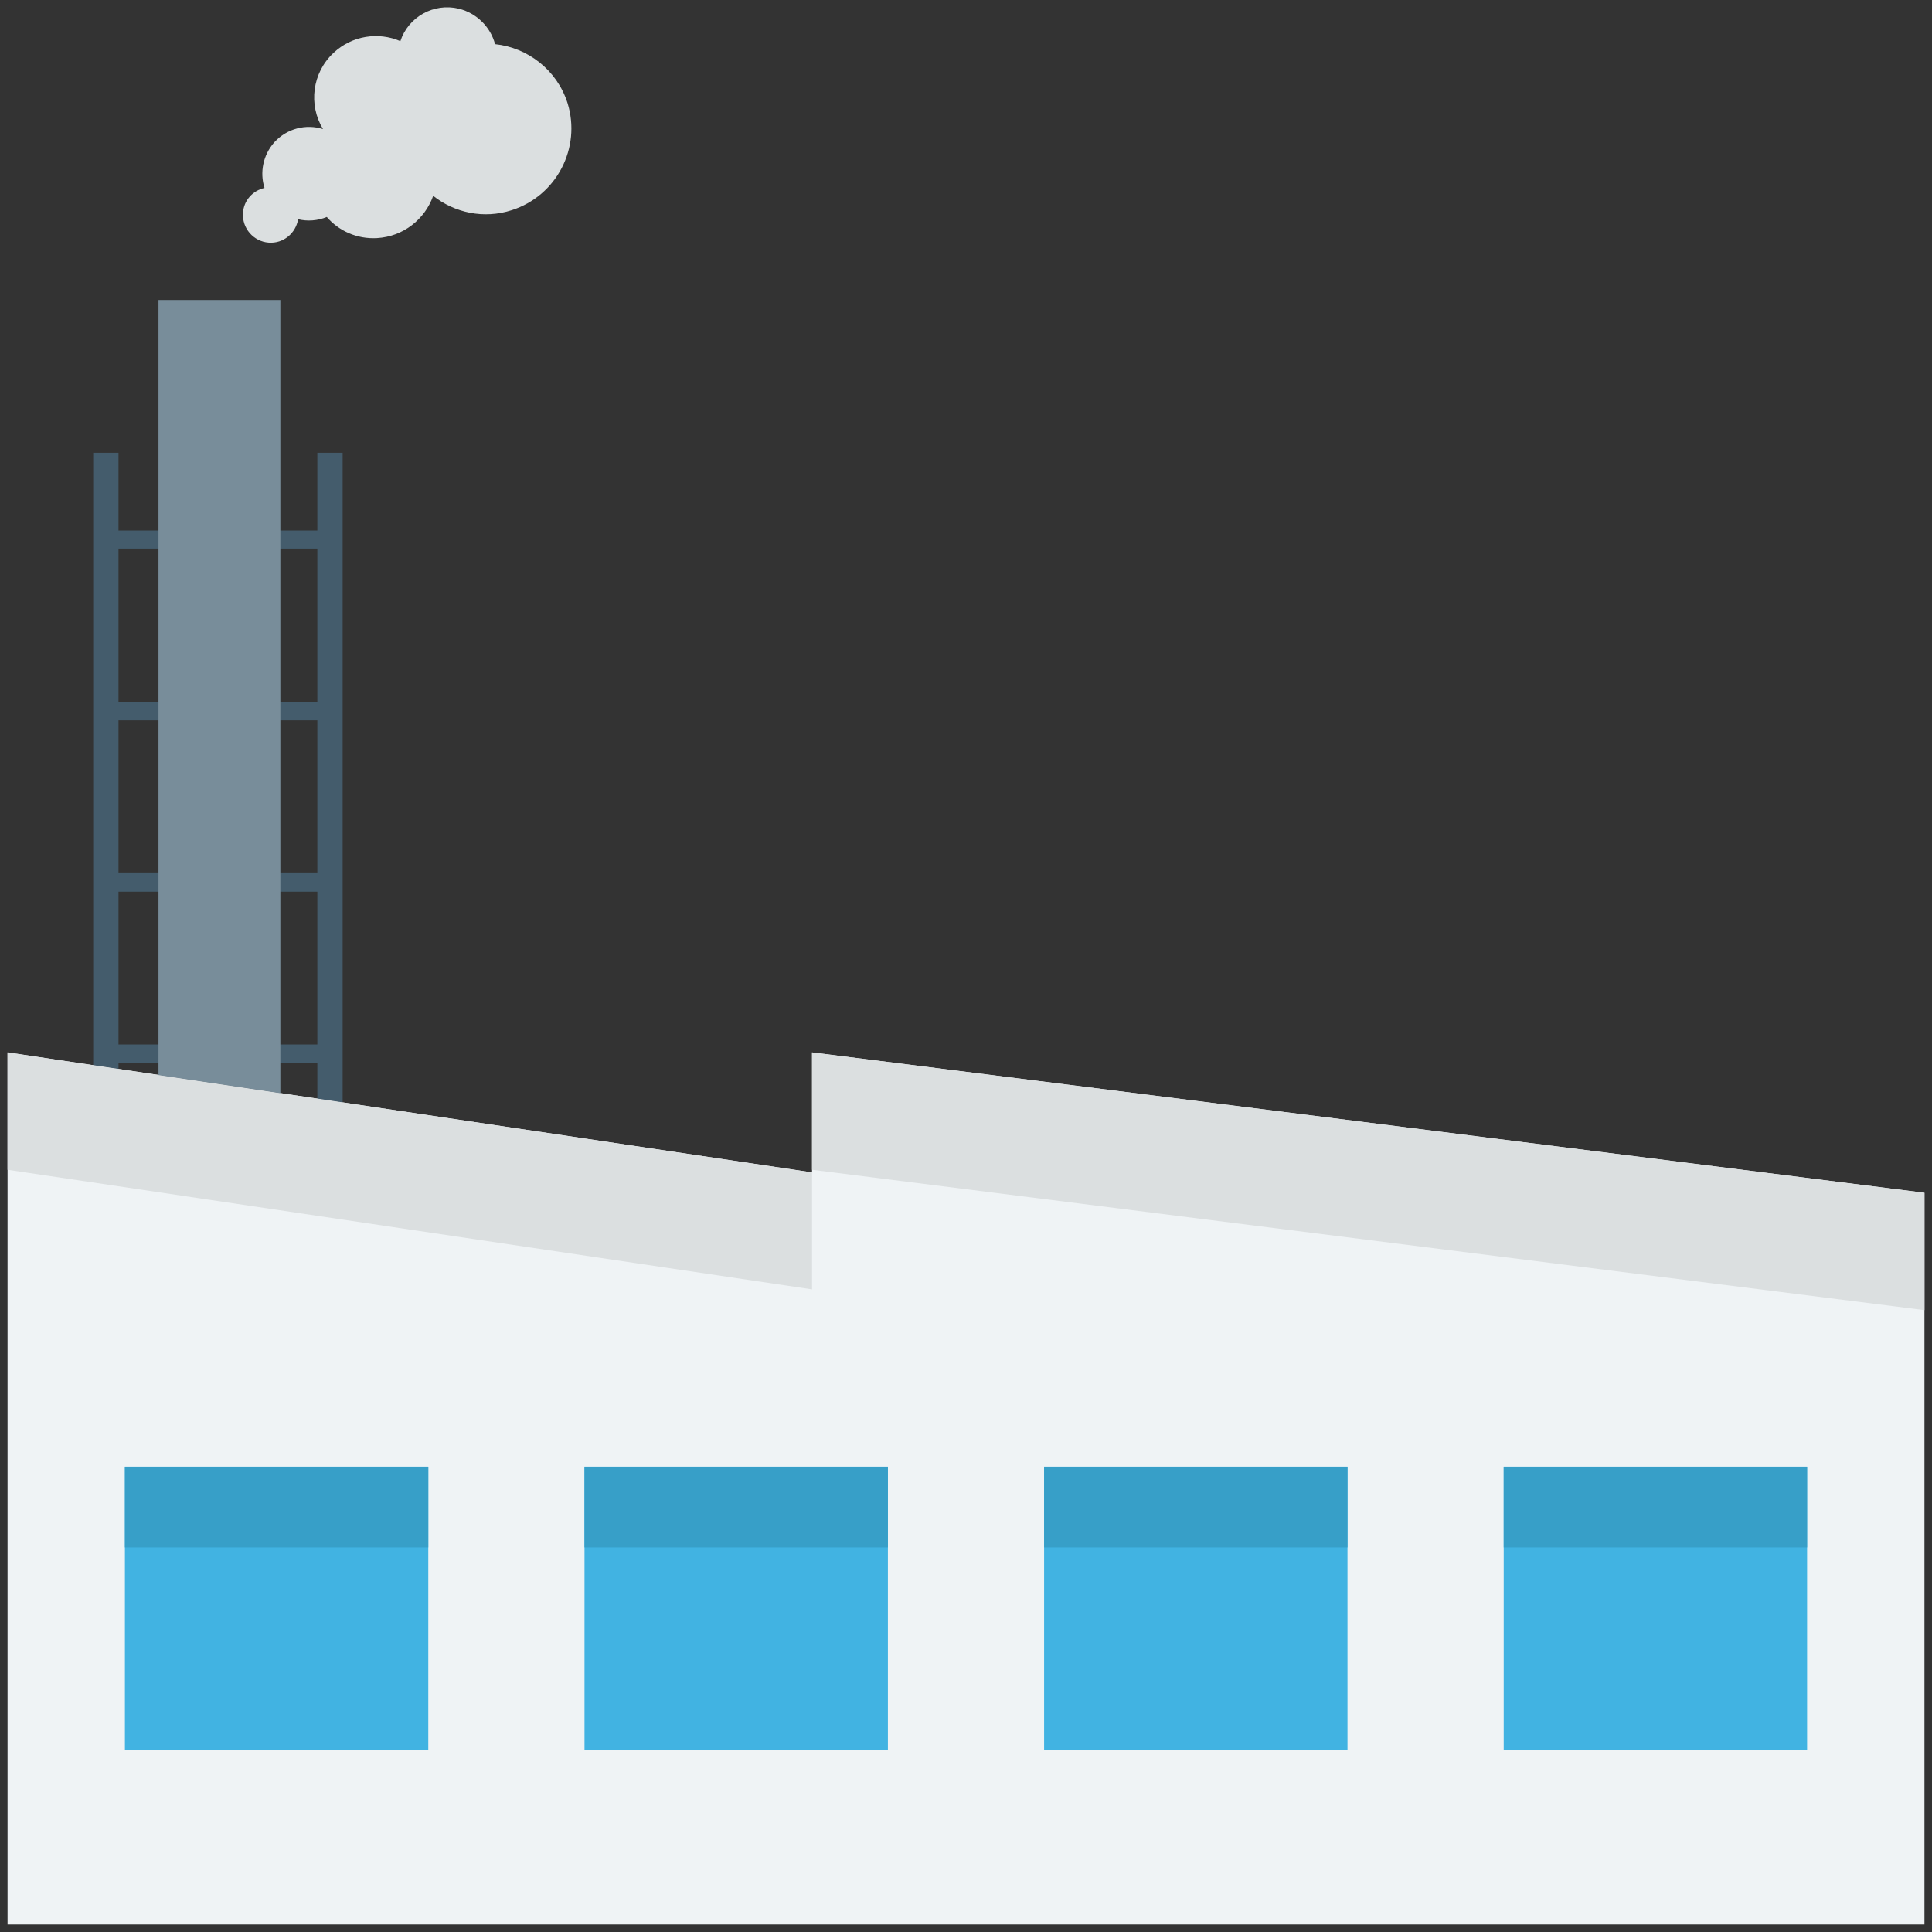 <?xml version="1.0" encoding="utf-8"?>
<!-- Generator: Adobe Illustrator 18.0.0, SVG Export Plug-In . SVG Version: 6.00 Build 0)  -->
<!DOCTYPE svg PUBLIC "-//W3C//DTD SVG 1.1//EN" "http://www.w3.org/Graphics/SVG/1.1/DTD/svg11.dtd">
<svg version="1.1" id="Layer_1" xmlns="http://www.w3.org/2000/svg" xmlns:xlink="http://www.w3.org/1999/xlink" x="0px" y="0px"
	 viewBox="0 0 512 512" enable-background="new 0 0 512 512" xml:space="preserve">
<rect x="0" y="0" width="512" height="512" fill="#333333" stroke="none"/>
<g>
	<g>
		<polygon fill="#EFF3F5" points="510,316.1 510,510 2,510 2,278.9 215.2,310.7 215.2,278.9 		"/>
	</g>
	<g>
		<path fill="#445C6C" d="M31.4,281.7h52.7v9.5l6.7,1V120h-6.7v20.6H31.4V120h-6.7v162.3l6.7,1V281.7z M31.4,145.4h52.7V186H31.4
			V145.4z M31.4,190.9h52.7v40.5H31.4V190.9z M31.4,236.3h52.7v40.5H31.4V236.3z"/>
	</g>
	<g>
		<polygon fill="#DBDFE0" points="510,316.1 510,347.2 215.2,310 215.2,278.9 		"/>
	</g>
	<g>
		<g>
			<g>
				<rect x="33.1" y="388.7" fill="#41B3E2" width="80.4" height="75"/>
			</g>
			<g>
				<rect x="33.1" y="388.7" fill="#379FC8" width="80.4" height="21.4"/>
			</g>
		</g>
		<g>
			<g>
				<rect x="154.9" y="388.7" fill="#41B3E2" width="80.4" height="75"/>
			</g>
			<g>
				<rect x="154.9" y="388.7" fill="#379FC8" width="80.4" height="21.4"/>
			</g>
		</g>
		<g>
			<g>
				<rect x="276.7" y="388.7" fill="#41B3E2" width="80.4" height="75"/>
			</g>
			<g>
				<rect x="276.7" y="388.7" fill="#379FC8" width="80.4" height="21.4"/>
			</g>
		</g>
		<g>
			<g>
				<rect x="398.5" y="388.7" fill="#41B3E2" width="80.4" height="75"/>
			</g>
			<g>
				<rect x="398.5" y="388.7" fill="#379FC8" width="80.4" height="21.4"/>
			</g>
		</g>
	</g>
	<g>
		<path fill="#DBDFE0" d="M135.6,55.7c-7.4,2.4-15.1,0.7-20.8-3.8c-2.2,6.2-7.9,10.8-14.9,11.2c-5.3,0.3-10.1-1.9-13.3-5.6
			c-2.4,1-5.1,1.2-7.6,0.6c-0.6,3.7-3.9,6.5-7.8,6.2c-4-0.3-7.1-3.8-6.8-7.9c0.2-3.3,2.6-5.9,5.7-6.6c-1.3-4.1-0.4-8.7,2.6-12.1
			c3.4-3.7,8.4-4.9,12.9-3.5c-3.9-6.4-2.9-14.9,2.8-20.2c4.9-4.6,11.9-5.6,17.7-3.1c2.1-6.4,8.8-10.2,15.5-8.6
			c4.8,1.2,8.4,4.9,9.6,9.4c8.6,0.9,16.4,6.8,19.2,15.6C154.1,39.2,147.5,51.9,135.6,55.7z"/>
	</g>
	<g>
		<polygon fill="#DBDFE0" points="2,278.9 215.2,310.7 215.2,341.7 2,310 		"/>
	</g>
	<g>
		<g>
			<polygon fill="#788D9A" points="74.3,79.5 42,79.5 42,284.9 74.3,289.7 			"/>
		</g>
	</g>
</g>
</svg>
